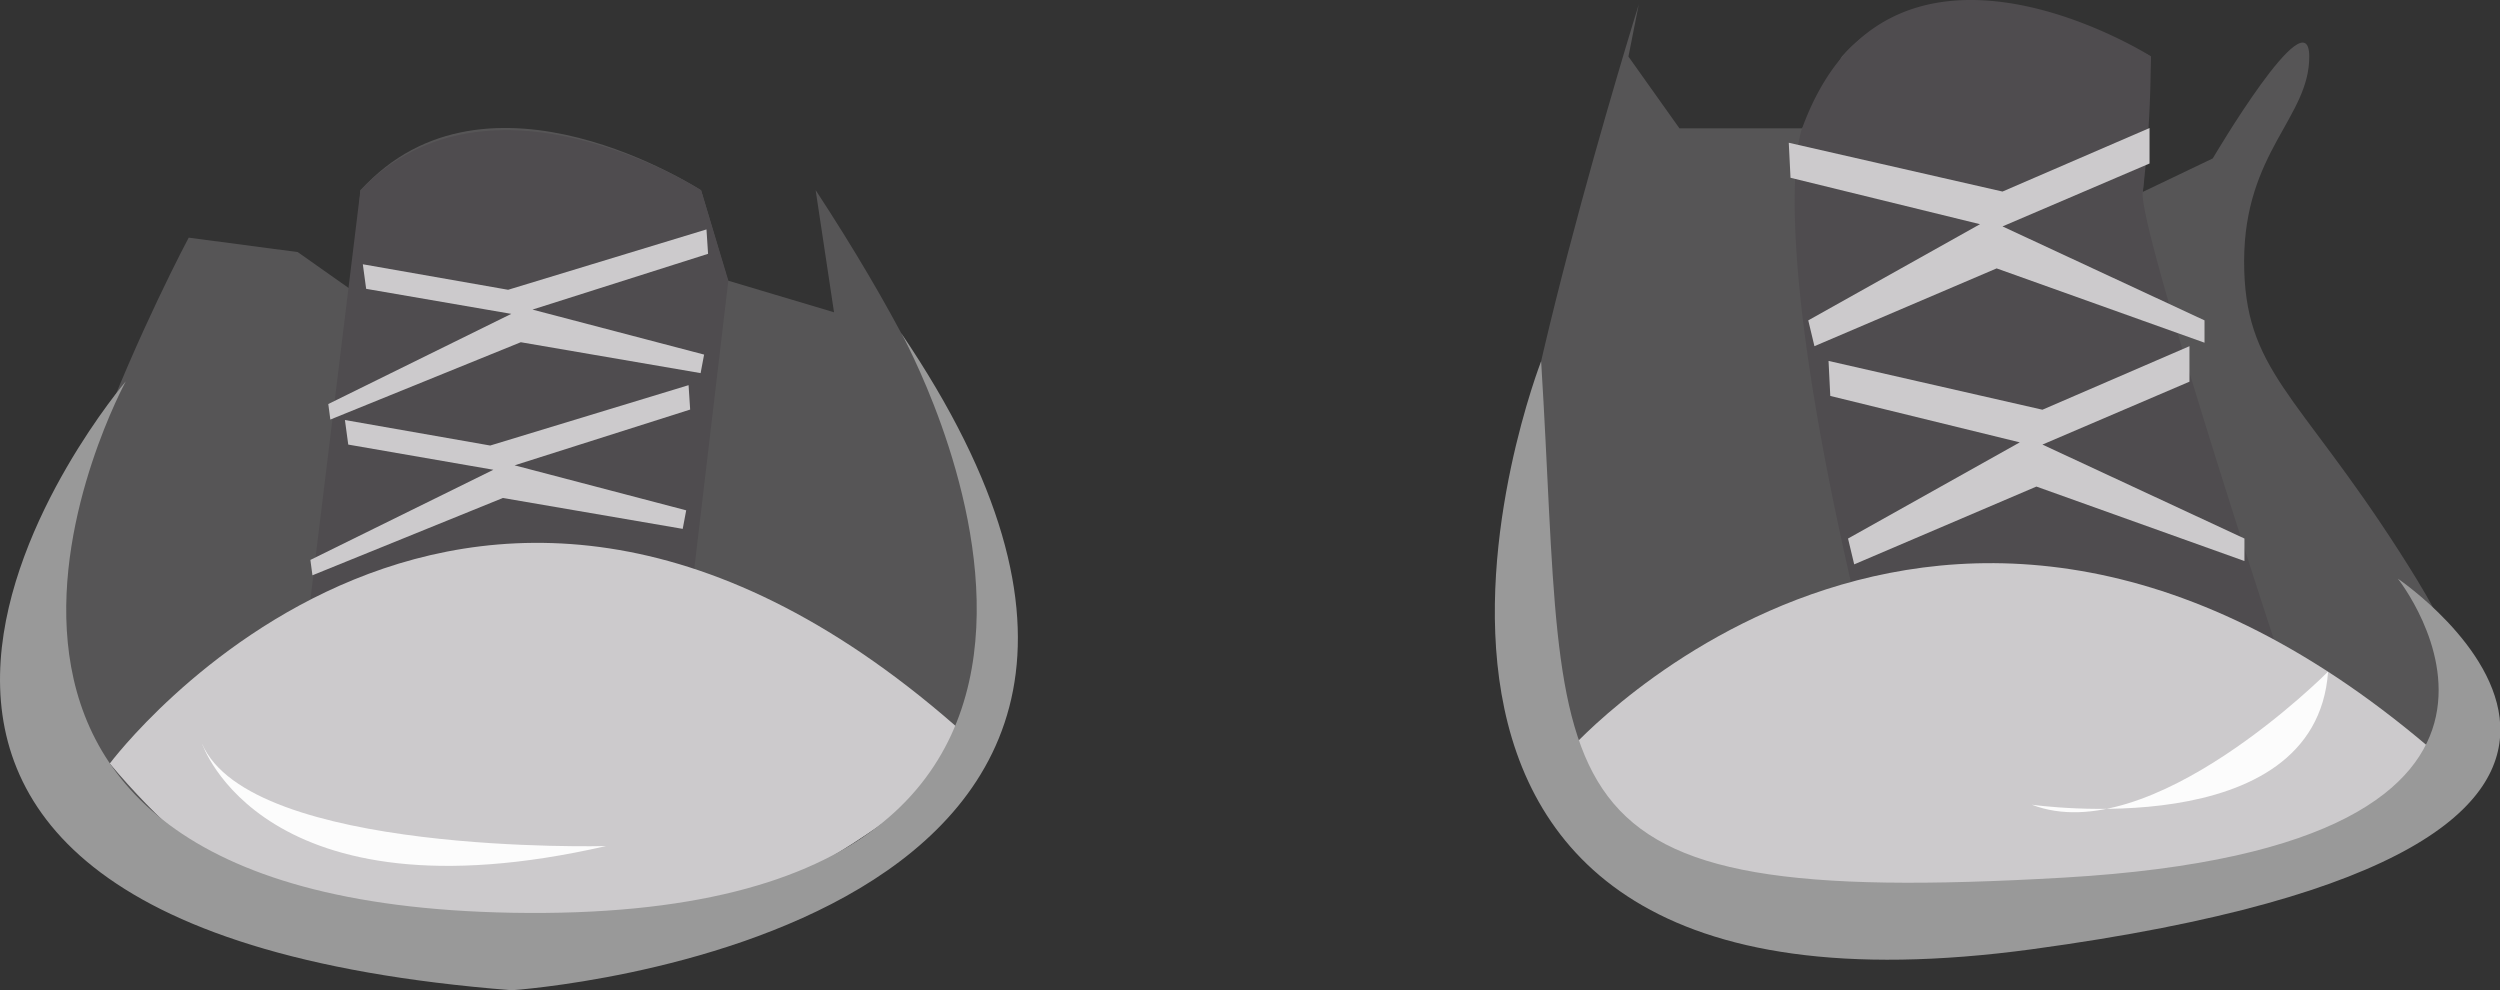 <svg xmlns="http://www.w3.org/2000/svg" viewBox="0 0 157.79 62.5"><rect x="0" y="0" width="157.79" height="62.5" fill="#333333" stroke="none"/><defs><style>.cls-1{fill:#565556;}.cls-2{fill:#4f4c4f;}.cls-3{fill:#cccacc;}.cls-4{fill:#999;}.cls-5{fill:#fcfcfc;}</style></defs><title>bs2</title><g id="Layer_2" data-name="Layer 2"><g id="Boy_Shoes" data-name="Boy Shoes"><g id="Cloud_RainShoes" data-name="Cloud/RainShoes"><path class="cls-1" d="M18.79,15.91l3.46,2.44h0l.5-6.33c8-8.87,21.5,0,21.5,0l1.69,5.69,6.7,2L51.48,12C71.07,41.89,60,48.44,60,48.44,27.16,76,7.18,52.11,3.84,46.73-.92,39.06,11.91,15,11.91,15Z"/><path class="cls-1" d="M103.43.29s-9.1,29.19-8.25,37.07.06,25,33.06,20.25,29.59-12.84,23.17-22.84-9.78-11.4-9.77-18.29,4.14-9.08,4.11-12.93S139.66,10,139.66,10l-4.41,2.11.5-8.54s-13-7.34-19.5,0l-2.5,4.53H106l-3.22-4.53"/><path class="cls-2" d="M22.75,12,19.59,37.85h24l2.38-20.14L44.25,12S30.91,3.48,22.75,12Z"/><path class="cls-2" d="M113.75,8.08s-2.34,5.55,3.33,29.77l26.44,2.51s-8.7-26.5-8.27-28.27a75.39,75.39,0,0,0,.5-8.54s-16.5-10.46-22,4.53"/><path class="cls-3" d="M6.93,48.19s22.83-30.61,54.83-1.07C61.76,47.12,31.11,77.05,6.93,48.19Z"/><path class="cls-3" d="M99,47.4s24.54-27.8,56.54,1.74C155.55,49.14,115,70.89,99,47.4Z"/><path class="cls-4" d="M7.94,24.07S-21.25,58.31,32.31,62.5c0,0,50.41-3.36,24.56-41.49h0s20.85,37.41-24.56,36.6C-9.95,56.85,7.94,24.07,7.94,24.07"/><path class="cls-4" d="M97.27,22.8s-17,43.63,31,37.11,23.07-23.39,23.07-23.39,13.44,16.87-21.06,18.87S99,50.6,97.27,22.8Z"/><polygon class="cls-3" points="141.66 33.99 128.91 28.06 138.19 24.09 138.19 21.85 128.91 25.86 115.41 22.78 115.52 24.99 127.48 27.92 116.64 33.99 117.03 35.62 128.53 30.71 141.66 35.41 141.66 33.99"/><polygon class="cls-3" points="139.14 20.22 126.39 14.29 135.67 10.32 135.67 8.08 126.39 12.09 112.9 9.01 113.01 11.22 124.97 14.15 114.13 20.22 114.52 21.85 126.02 16.94 139.14 21.63 139.14 20.22"/><polygon class="cls-3" points="20.72 25.5 32.27 19.81 23.11 18.23 22.9 16.68 32.07 18.29 44.59 14.48 44.69 16.02 33.61 19.54 44.44 22.38 44.22 23.55 32.87 21.6 20.85 26.48 20.72 25.5"/><polygon class="cls-3" points="19.59 35.34 31.14 29.65 21.98 28.06 21.77 26.51 30.94 28.12 43.46 24.31 43.56 25.85 32.48 29.37 43.31 32.21 43.09 33.38 31.74 31.43 19.72 36.31 19.59 35.34"/><path class="cls-5" d="M12.75,46.93s3.79,11.44,25.5,6.47C38.25,53.4,15.75,54,12.75,46.93Z"/><path class="cls-5" d="M128.24,50.79s17.92,2.58,18.7-8.4C146.94,42.39,135.74,53.69,128.24,50.79Z"/></g></g></g></svg>